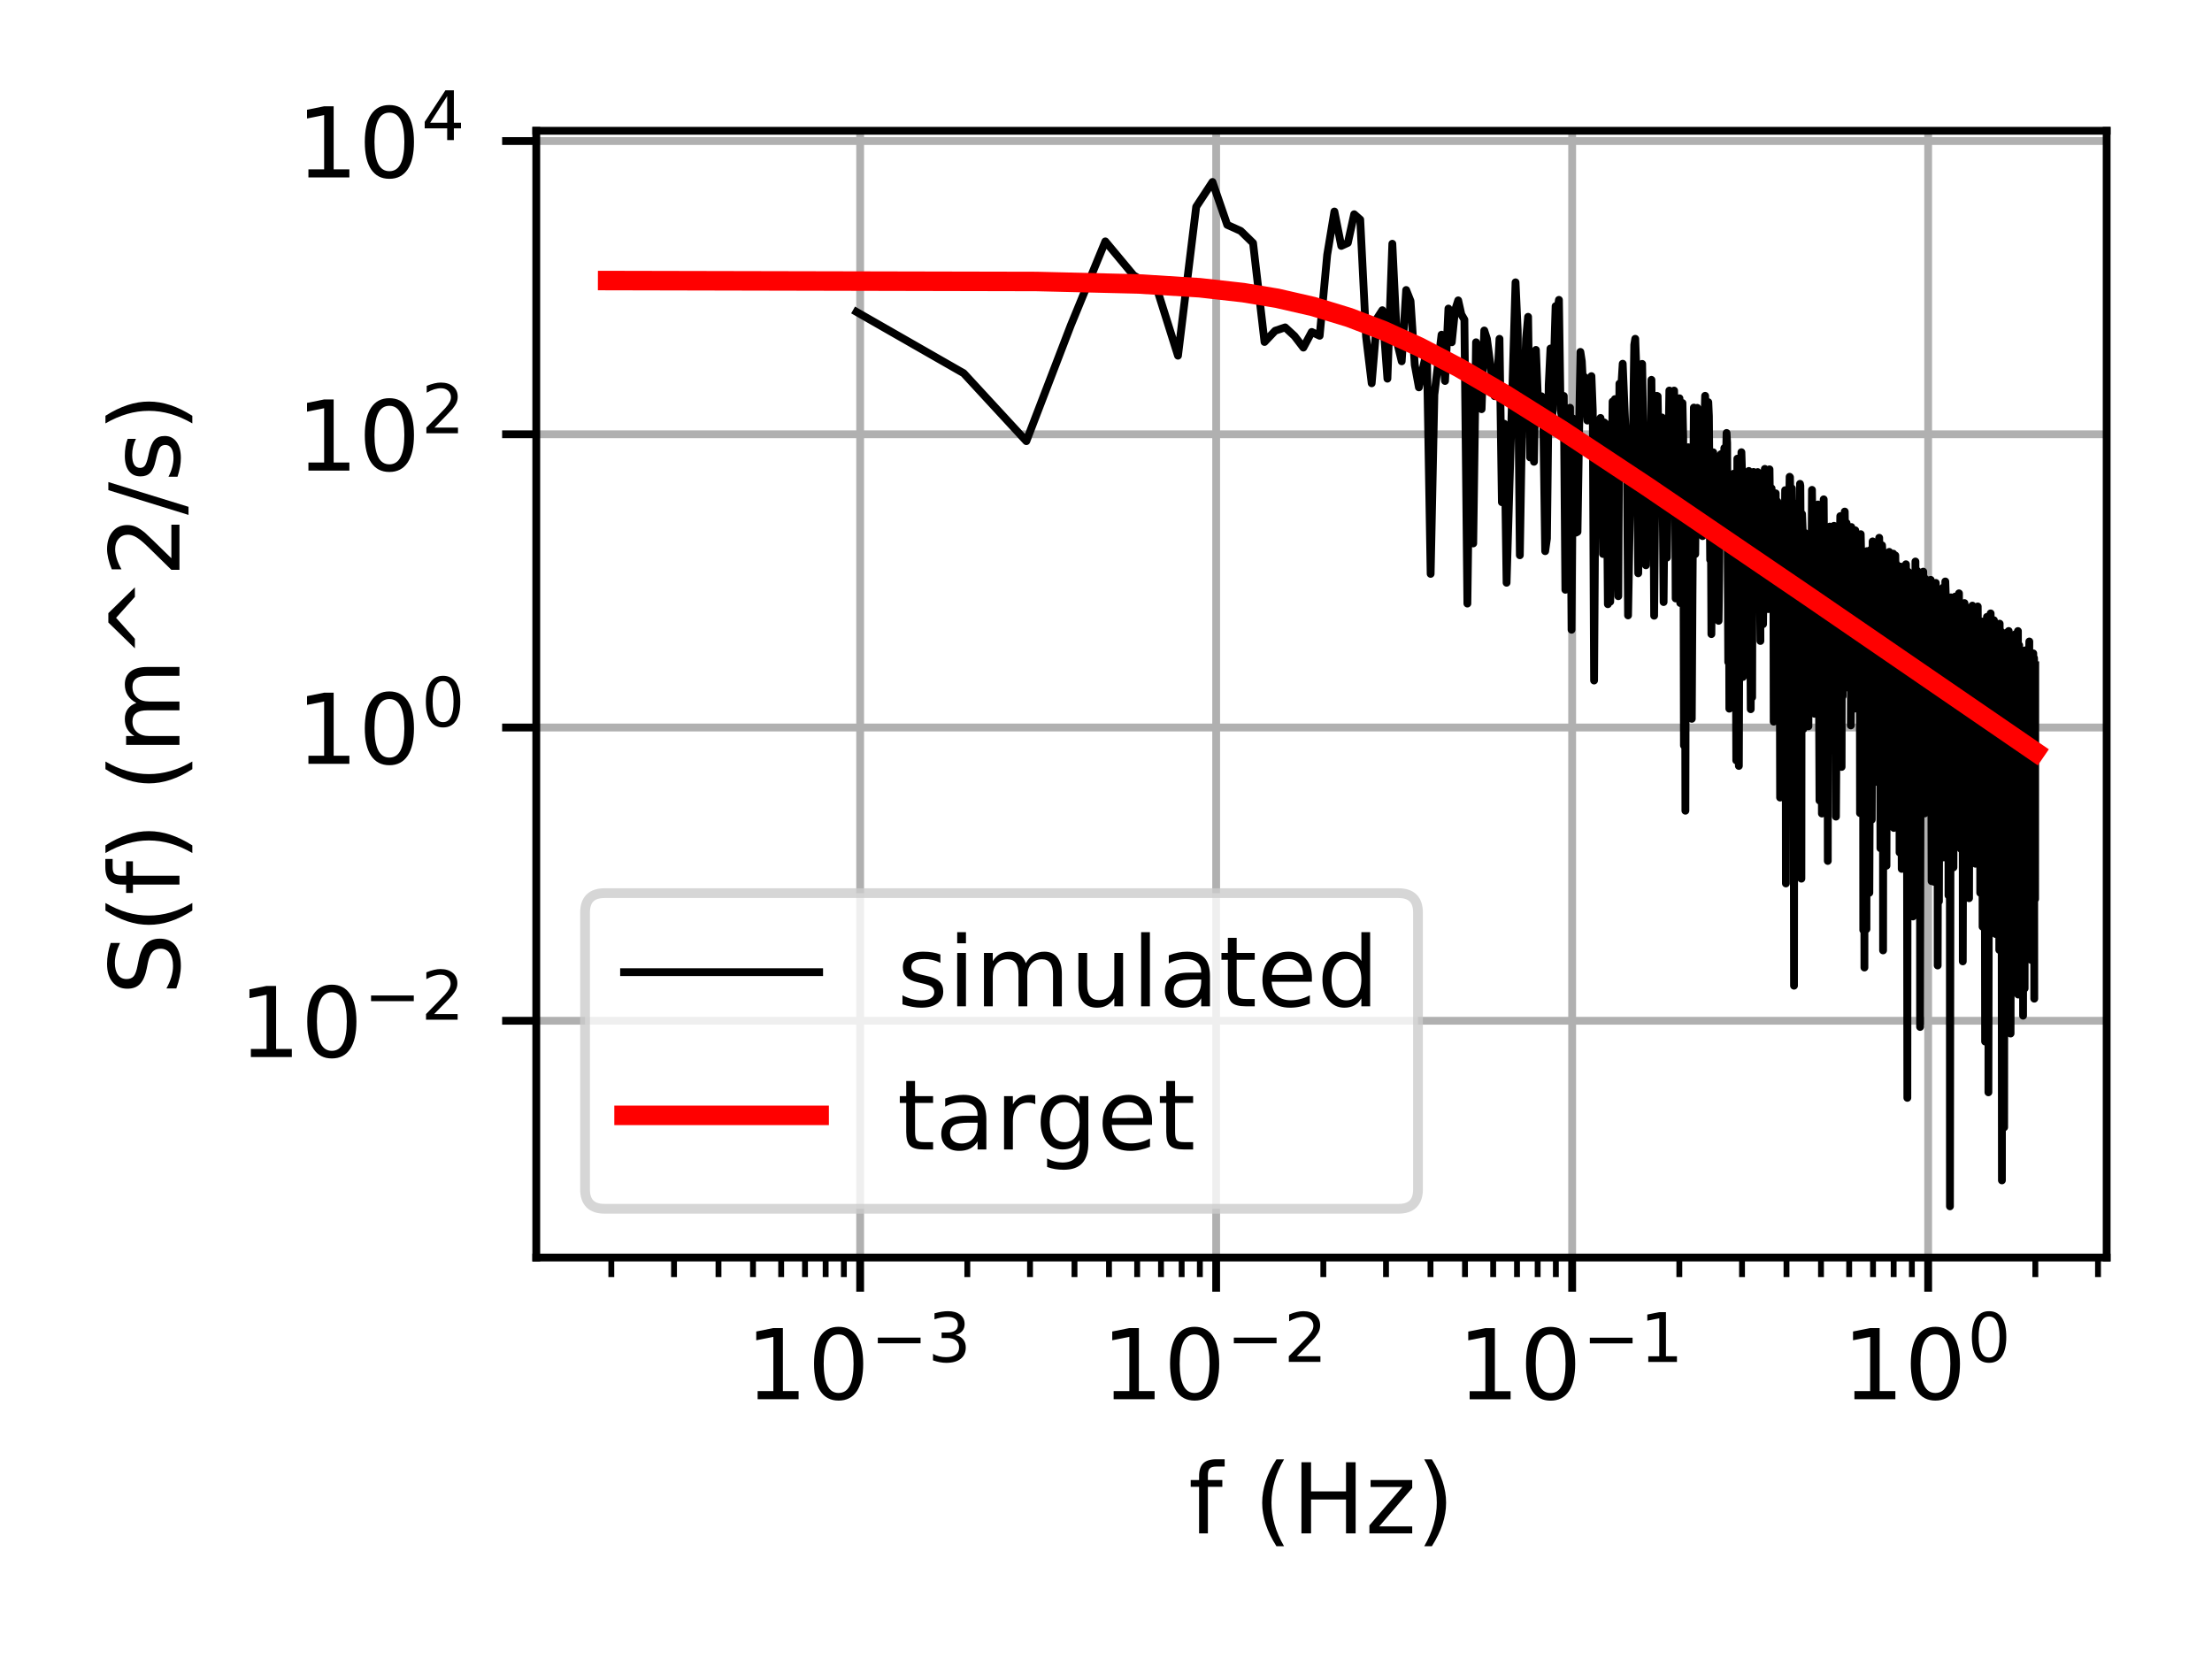 <?xml version="1.0" encoding="utf-8" standalone="no"?>
<!DOCTYPE svg PUBLIC "-//W3C//DTD SVG 1.1//EN"
  "http://www.w3.org/Graphics/SVG/1.1/DTD/svg11.dtd">
<!-- Created with matplotlib (https://matplotlib.org/) -->
<svg height="170.079pt" version="1.1" viewBox="0 0 226.772 170.079" width="226.772pt" xmlns="http://www.w3.org/2000/svg" xmlns:xlink="http://www.w3.org/1999/xlink">
 <defs>
  <style type="text/css">
*{stroke-linecap:butt;stroke-linejoin:round;}
  </style>
 </defs>
 <g id="figure_1">
  <g id="patch_1">
   <path d="M 0 170.079 
L 226.772 170.079 
L 226.772 0 
L 0 0 
z
" style="fill:#ffffff;"/>
  </g>
  <g id="axes_1">
   <g id="patch_2">
    <path d="M 54.978 128.922 
L 215.972 128.922 
L 215.972 13.405 
L 54.978 13.405 
z
" style="fill:#ffffff;"/>
   </g>
   <g id="matplotlib.axis_1">
    <g id="xtick_1">
     <g id="line2d_1">
      <path clip-path="url(#pe02cfc304e)" d="M 88.182 128.922 
L 88.182 13.405 
" style="fill:none;stroke:#b0b0b0;stroke-linecap:square;stroke-width:0.8;"/>
     </g>
     <g id="line2d_2">
      <defs>
       <path d="M 0 0 
L 0 3.5 
" id="mfecf10ee42" style="stroke:#000000;stroke-width:0.8;"/>
      </defs>
      <g>
       <use style="stroke:#000000;stroke-width:0.8;" x="88.182" xlink:href="#mfecf10ee42" y="128.922"/>
      </g>
     </g>
     <g id="text_1">
      <!-- $\mathdefault{10^{-3}}$ -->
      <defs>
       <path d="M 12.406 8.297 
L 28.516 8.297 
L 28.516 63.922 
L 10.984 60.406 
L 10.984 69.391 
L 28.422 72.906 
L 38.281 72.906 
L 38.281 8.297 
L 54.391 8.297 
L 54.391 0 
L 12.406 0 
z
" id="DejaVuSans-49"/>
       <path d="M 31.781 66.406 
Q 24.172 66.406 20.328 58.906 
Q 16.5 51.422 16.5 36.375 
Q 16.5 21.391 20.328 13.891 
Q 24.172 6.391 31.781 6.391 
Q 39.453 6.391 43.281 13.891 
Q 47.125 21.391 47.125 36.375 
Q 47.125 51.422 43.281 58.906 
Q 39.453 66.406 31.781 66.406 
z
M 31.781 74.219 
Q 44.047 74.219 50.516 64.516 
Q 56.984 54.828 56.984 36.375 
Q 56.984 17.969 50.516 8.266 
Q 44.047 -1.422 31.781 -1.422 
Q 19.531 -1.422 13.062 8.266 
Q 6.594 17.969 6.594 36.375 
Q 6.594 54.828 13.062 64.516 
Q 19.531 74.219 31.781 74.219 
z
" id="DejaVuSans-48"/>
       <path d="M 10.594 35.5 
L 73.188 35.5 
L 73.188 27.203 
L 10.594 27.203 
z
" id="DejaVuSans-8722"/>
       <path d="M 40.578 39.312 
Q 47.656 37.797 51.625 33 
Q 55.609 28.219 55.609 21.188 
Q 55.609 10.406 48.188 4.484 
Q 40.766 -1.422 27.094 -1.422 
Q 22.516 -1.422 17.656 -0.516 
Q 12.797 0.391 7.625 2.203 
L 7.625 11.719 
Q 11.719 9.328 16.594 8.109 
Q 21.484 6.891 26.812 6.891 
Q 36.078 6.891 40.938 10.547 
Q 45.797 14.203 45.797 21.188 
Q 45.797 27.641 41.281 31.266 
Q 36.766 34.906 28.719 34.906 
L 20.219 34.906 
L 20.219 43.016 
L 29.109 43.016 
Q 36.375 43.016 40.234 45.922 
Q 44.094 48.828 44.094 54.297 
Q 44.094 59.906 40.109 62.906 
Q 36.141 65.922 28.719 65.922 
Q 24.656 65.922 20.016 65.031 
Q 15.375 64.156 9.812 62.312 
L 9.812 71.094 
Q 15.438 72.656 20.344 73.438 
Q 25.25 74.219 29.594 74.219 
Q 40.828 74.219 47.359 69.109 
Q 53.906 64.016 53.906 55.328 
Q 53.906 49.266 50.438 45.094 
Q 46.969 40.922 40.578 39.312 
z
" id="DejaVuSans-51"/>
      </defs>
      <g transform="translate(76.432 143.521)scale(0.1 -0.1)">
       <use transform="translate(0 0.766)" xlink:href="#DejaVuSans-49"/>
       <use transform="translate(63.623 0.766)" xlink:href="#DejaVuSans-48"/>
       <use transform="translate(128.203 39.047)scale(0.7)" xlink:href="#DejaVuSans-8722"/>
       <use transform="translate(186.855 39.047)scale(0.7)" xlink:href="#DejaVuSans-51"/>
      </g>
     </g>
    </g>
    <g id="xtick_2">
     <g id="line2d_3">
      <path clip-path="url(#pe02cfc304e)" d="M 124.679 128.922 
L 124.679 13.405 
" style="fill:none;stroke:#b0b0b0;stroke-linecap:square;stroke-width:0.8;"/>
     </g>
     <g id="line2d_4">
      <g>
       <use style="stroke:#000000;stroke-width:0.8;" x="124.679" xlink:href="#mfecf10ee42" y="128.922"/>
      </g>
     </g>
     <g id="text_2">
      <!-- $\mathdefault{10^{-2}}$ -->
      <defs>
       <path d="M 19.188 8.297 
L 53.609 8.297 
L 53.609 0 
L 7.328 0 
L 7.328 8.297 
Q 12.938 14.109 22.625 23.891 
Q 32.328 33.688 34.812 36.531 
Q 39.547 41.844 41.422 45.531 
Q 43.312 49.219 43.312 52.781 
Q 43.312 58.594 39.234 62.25 
Q 35.156 65.922 28.609 65.922 
Q 23.969 65.922 18.812 64.312 
Q 13.672 62.703 7.812 59.422 
L 7.812 69.391 
Q 13.766 71.781 18.938 73 
Q 24.125 74.219 28.422 74.219 
Q 39.75 74.219 46.484 68.547 
Q 53.219 62.891 53.219 53.422 
Q 53.219 48.922 51.531 44.891 
Q 49.859 40.875 45.406 35.406 
Q 44.188 33.984 37.641 27.219 
Q 31.109 20.453 19.188 8.297 
z
" id="DejaVuSans-50"/>
      </defs>
      <g transform="translate(112.929 143.521)scale(0.1 -0.1)">
       <use transform="translate(0 0.766)" xlink:href="#DejaVuSans-49"/>
       <use transform="translate(63.623 0.766)" xlink:href="#DejaVuSans-48"/>
       <use transform="translate(128.203 39.047)scale(0.7)" xlink:href="#DejaVuSans-8722"/>
       <use transform="translate(186.855 39.047)scale(0.7)" xlink:href="#DejaVuSans-50"/>
      </g>
     </g>
    </g>
    <g id="xtick_3">
     <g id="line2d_5">
      <path clip-path="url(#pe02cfc304e)" d="M 161.176 128.922 
L 161.176 13.405 
" style="fill:none;stroke:#b0b0b0;stroke-linecap:square;stroke-width:0.8;"/>
     </g>
     <g id="line2d_6">
      <g>
       <use style="stroke:#000000;stroke-width:0.8;" x="161.176" xlink:href="#mfecf10ee42" y="128.922"/>
      </g>
     </g>
     <g id="text_3">
      <!-- $\mathdefault{10^{-1}}$ -->
      <g transform="translate(149.426 143.521)scale(0.1 -0.1)">
       <use transform="translate(0 0.684)" xlink:href="#DejaVuSans-49"/>
       <use transform="translate(63.623 0.684)" xlink:href="#DejaVuSans-48"/>
       <use transform="translate(128.203 38.966)scale(0.7)" xlink:href="#DejaVuSans-8722"/>
       <use transform="translate(186.855 38.966)scale(0.7)" xlink:href="#DejaVuSans-49"/>
      </g>
     </g>
    </g>
    <g id="xtick_4">
     <g id="line2d_7">
      <path clip-path="url(#pe02cfc304e)" d="M 197.673 128.922 
L 197.673 13.405 
" style="fill:none;stroke:#b0b0b0;stroke-linecap:square;stroke-width:0.8;"/>
     </g>
     <g id="line2d_8">
      <g>
       <use style="stroke:#000000;stroke-width:0.8;" x="197.673" xlink:href="#mfecf10ee42" y="128.922"/>
      </g>
     </g>
     <g id="text_4">
      <!-- $\mathdefault{10^{0}}$ -->
      <g transform="translate(188.873 143.521)scale(0.1 -0.1)">
       <use transform="translate(0 0.766)" xlink:href="#DejaVuSans-49"/>
       <use transform="translate(63.623 0.766)" xlink:href="#DejaVuSans-48"/>
       <use transform="translate(128.203 39.047)scale(0.7)" xlink:href="#DejaVuSans-48"/>
      </g>
     </g>
    </g>
    <g id="xtick_5">
     <g id="line2d_9">
      <defs>
       <path d="M 0 0 
L 0 2 
" id="m4108af4210" style="stroke:#000000;stroke-width:0.6;"/>
      </defs>
      <g>
       <use style="stroke:#000000;stroke-width:0.6;" x="62.672" xlink:href="#m4108af4210" y="128.922"/>
      </g>
     </g>
    </g>
    <g id="xtick_6">
     <g id="line2d_10">
      <g>
       <use style="stroke:#000000;stroke-width:0.6;" x="69.099" xlink:href="#m4108af4210" y="128.922"/>
      </g>
     </g>
    </g>
    <g id="xtick_7">
     <g id="line2d_11">
      <g>
       <use style="stroke:#000000;stroke-width:0.6;" x="73.659" xlink:href="#m4108af4210" y="128.922"/>
      </g>
     </g>
    </g>
    <g id="xtick_8">
     <g id="line2d_12">
      <g>
       <use style="stroke:#000000;stroke-width:0.6;" x="77.196" xlink:href="#m4108af4210" y="128.922"/>
      </g>
     </g>
    </g>
    <g id="xtick_9">
     <g id="line2d_13">
      <g>
       <use style="stroke:#000000;stroke-width:0.6;" x="80.085" xlink:href="#m4108af4210" y="128.922"/>
      </g>
     </g>
    </g>
    <g id="xtick_10">
     <g id="line2d_14">
      <g>
       <use style="stroke:#000000;stroke-width:0.6;" x="82.529" xlink:href="#m4108af4210" y="128.922"/>
      </g>
     </g>
    </g>
    <g id="xtick_11">
     <g id="line2d_15">
      <g>
       <use style="stroke:#000000;stroke-width:0.6;" x="84.645" xlink:href="#m4108af4210" y="128.922"/>
      </g>
     </g>
    </g>
    <g id="xtick_12">
     <g id="line2d_16">
      <g>
       <use style="stroke:#000000;stroke-width:0.6;" x="86.512" xlink:href="#m4108af4210" y="128.922"/>
      </g>
     </g>
    </g>
    <g id="xtick_13">
     <g id="line2d_17">
      <g>
       <use style="stroke:#000000;stroke-width:0.6;" x="99.169" xlink:href="#m4108af4210" y="128.922"/>
      </g>
     </g>
    </g>
    <g id="xtick_14">
     <g id="line2d_18">
      <g>
       <use style="stroke:#000000;stroke-width:0.6;" x="105.596" xlink:href="#m4108af4210" y="128.922"/>
      </g>
     </g>
    </g>
    <g id="xtick_15">
     <g id="line2d_19">
      <g>
       <use style="stroke:#000000;stroke-width:0.6;" x="110.156" xlink:href="#m4108af4210" y="128.922"/>
      </g>
     </g>
    </g>
    <g id="xtick_16">
     <g id="line2d_20">
      <g>
       <use style="stroke:#000000;stroke-width:0.6;" x="113.693" xlink:href="#m4108af4210" y="128.922"/>
      </g>
     </g>
    </g>
    <g id="xtick_17">
     <g id="line2d_21">
      <g>
       <use style="stroke:#000000;stroke-width:0.6;" x="116.582" xlink:href="#m4108af4210" y="128.922"/>
      </g>
     </g>
    </g>
    <g id="xtick_18">
     <g id="line2d_22">
      <g>
       <use style="stroke:#000000;stroke-width:0.6;" x="119.026" xlink:href="#m4108af4210" y="128.922"/>
      </g>
     </g>
    </g>
    <g id="xtick_19">
     <g id="line2d_23">
      <g>
       <use style="stroke:#000000;stroke-width:0.6;" x="121.142" xlink:href="#m4108af4210" y="128.922"/>
      </g>
     </g>
    </g>
    <g id="xtick_20">
     <g id="line2d_24">
      <g>
       <use style="stroke:#000000;stroke-width:0.6;" x="123.009" xlink:href="#m4108af4210" y="128.922"/>
      </g>
     </g>
    </g>
    <g id="xtick_21">
     <g id="line2d_25">
      <g>
       <use style="stroke:#000000;stroke-width:0.6;" x="135.666" xlink:href="#m4108af4210" y="128.922"/>
      </g>
     </g>
    </g>
    <g id="xtick_22">
     <g id="line2d_26">
      <g>
       <use style="stroke:#000000;stroke-width:0.6;" x="142.093" xlink:href="#m4108af4210" y="128.922"/>
      </g>
     </g>
    </g>
    <g id="xtick_23">
     <g id="line2d_27">
      <g>
       <use style="stroke:#000000;stroke-width:0.6;" x="146.653" xlink:href="#m4108af4210" y="128.922"/>
      </g>
     </g>
    </g>
    <g id="xtick_24">
     <g id="line2d_28">
      <g>
       <use style="stroke:#000000;stroke-width:0.6;" x="150.19" xlink:href="#m4108af4210" y="128.922"/>
      </g>
     </g>
    </g>
    <g id="xtick_25">
     <g id="line2d_29">
      <g>
       <use style="stroke:#000000;stroke-width:0.6;" x="153.079" xlink:href="#m4108af4210" y="128.922"/>
      </g>
     </g>
    </g>
    <g id="xtick_26">
     <g id="line2d_30">
      <g>
       <use style="stroke:#000000;stroke-width:0.6;" x="155.523" xlink:href="#m4108af4210" y="128.922"/>
      </g>
     </g>
    </g>
    <g id="xtick_27">
     <g id="line2d_31">
      <g>
       <use style="stroke:#000000;stroke-width:0.6;" x="157.639" xlink:href="#m4108af4210" y="128.922"/>
      </g>
     </g>
    </g>
    <g id="xtick_28">
     <g id="line2d_32">
      <g>
       <use style="stroke:#000000;stroke-width:0.6;" x="159.506" xlink:href="#m4108af4210" y="128.922"/>
      </g>
     </g>
    </g>
    <g id="xtick_29">
     <g id="line2d_33">
      <g>
       <use style="stroke:#000000;stroke-width:0.6;" x="172.163" xlink:href="#m4108af4210" y="128.922"/>
      </g>
     </g>
    </g>
    <g id="xtick_30">
     <g id="line2d_34">
      <g>
       <use style="stroke:#000000;stroke-width:0.6;" x="178.59" xlink:href="#m4108af4210" y="128.922"/>
      </g>
     </g>
    </g>
    <g id="xtick_31">
     <g id="line2d_35">
      <g>
       <use style="stroke:#000000;stroke-width:0.6;" x="183.15" xlink:href="#m4108af4210" y="128.922"/>
      </g>
     </g>
    </g>
    <g id="xtick_32">
     <g id="line2d_36">
      <g>
       <use style="stroke:#000000;stroke-width:0.6;" x="186.687" xlink:href="#m4108af4210" y="128.922"/>
      </g>
     </g>
    </g>
    <g id="xtick_33">
     <g id="line2d_37">
      <g>
       <use style="stroke:#000000;stroke-width:0.6;" x="189.576" xlink:href="#m4108af4210" y="128.922"/>
      </g>
     </g>
    </g>
    <g id="xtick_34">
     <g id="line2d_38">
      <g>
       <use style="stroke:#000000;stroke-width:0.6;" x="192.02" xlink:href="#m4108af4210" y="128.922"/>
      </g>
     </g>
    </g>
    <g id="xtick_35">
     <g id="line2d_39">
      <g>
       <use style="stroke:#000000;stroke-width:0.6;" x="194.136" xlink:href="#m4108af4210" y="128.922"/>
      </g>
     </g>
    </g>
    <g id="xtick_36">
     <g id="line2d_40">
      <g>
       <use style="stroke:#000000;stroke-width:0.6;" x="196.003" xlink:href="#m4108af4210" y="128.922"/>
      </g>
     </g>
    </g>
    <g id="xtick_37">
     <g id="line2d_41">
      <g>
       <use style="stroke:#000000;stroke-width:0.6;" x="208.66" xlink:href="#m4108af4210" y="128.922"/>
      </g>
     </g>
    </g>
    <g id="xtick_38">
     <g id="line2d_42">
      <g>
       <use style="stroke:#000000;stroke-width:0.6;" x="215.087" xlink:href="#m4108af4210" y="128.922"/>
      </g>
     </g>
    </g>
    <g id="text_5">
     <!-- f (Hz) -->
     <defs>
      <path d="M 37.109 75.984 
L 37.109 68.5 
L 28.516 68.5 
Q 23.688 68.5 21.797 66.547 
Q 19.922 64.594 19.922 59.516 
L 19.922 54.688 
L 34.719 54.688 
L 34.719 47.703 
L 19.922 47.703 
L 19.922 0 
L 10.891 0 
L 10.891 47.703 
L 2.297 47.703 
L 2.297 54.688 
L 10.891 54.688 
L 10.891 58.5 
Q 10.891 67.625 15.141 71.797 
Q 19.391 75.984 28.609 75.984 
z
" id="DejaVuSans-102"/>
      <path id="DejaVuSans-32"/>
      <path d="M 31 75.875 
Q 24.469 64.656 21.281 53.656 
Q 18.109 42.672 18.109 31.391 
Q 18.109 20.125 21.312 9.062 
Q 24.516 -2 31 -13.188 
L 23.188 -13.188 
Q 15.875 -1.703 12.234 9.375 
Q 8.594 20.453 8.594 31.391 
Q 8.594 42.281 12.203 53.312 
Q 15.828 64.359 23.188 75.875 
z
" id="DejaVuSans-40"/>
      <path d="M 9.812 72.906 
L 19.672 72.906 
L 19.672 43.016 
L 55.516 43.016 
L 55.516 72.906 
L 65.375 72.906 
L 65.375 0 
L 55.516 0 
L 55.516 34.719 
L 19.672 34.719 
L 19.672 0 
L 9.812 0 
z
" id="DejaVuSans-72"/>
      <path d="M 5.516 54.688 
L 48.188 54.688 
L 48.188 46.484 
L 14.406 7.172 
L 48.188 7.172 
L 48.188 0 
L 4.297 0 
L 4.297 8.203 
L 38.094 47.516 
L 5.516 47.516 
z
" id="DejaVuSans-122"/>
      <path d="M 8.016 75.875 
L 15.828 75.875 
Q 23.141 64.359 26.781 53.312 
Q 30.422 42.281 30.422 31.391 
Q 30.422 20.453 26.781 9.375 
Q 23.141 -1.703 15.828 -13.188 
L 8.016 -13.188 
Q 14.5 -2 17.703 9.062 
Q 20.906 20.125 20.906 31.391 
Q 20.906 42.672 17.703 53.656 
Q 14.5 64.656 8.016 75.875 
z
" id="DejaVuSans-41"/>
     </defs>
     <g transform="translate(121.84 157.199)scale(0.1 -0.1)">
      <use xlink:href="#DejaVuSans-102"/>
      <use x="35.205" xlink:href="#DejaVuSans-32"/>
      <use x="66.992" xlink:href="#DejaVuSans-40"/>
      <use x="106.006" xlink:href="#DejaVuSans-72"/>
      <use x="181.201" xlink:href="#DejaVuSans-122"/>
      <use x="233.691" xlink:href="#DejaVuSans-41"/>
     </g>
    </g>
   </g>
   <g id="matplotlib.axis_2">
    <g id="ytick_1">
     <g id="line2d_43">
      <path clip-path="url(#pe02cfc304e)" d="M 54.978 104.647 
L 215.972 104.647 
" style="fill:none;stroke:#b0b0b0;stroke-linecap:square;stroke-width:0.8;"/>
     </g>
     <g id="line2d_44">
      <defs>
       <path d="M 0 0 
L -3.5 0 
" id="m66f92cd8df" style="stroke:#000000;stroke-width:0.8;"/>
      </defs>
      <g>
       <use style="stroke:#000000;stroke-width:0.8;" x="54.978" xlink:href="#m66f92cd8df" y="104.647"/>
      </g>
     </g>
     <g id="text_6">
      <!-- $\mathdefault{10^{-2}}$ -->
      <g transform="translate(24.478 108.446)scale(0.1 -0.1)">
       <use transform="translate(0 0.766)" xlink:href="#DejaVuSans-49"/>
       <use transform="translate(63.623 0.766)" xlink:href="#DejaVuSans-48"/>
       <use transform="translate(128.203 39.047)scale(0.7)" xlink:href="#DejaVuSans-8722"/>
       <use transform="translate(186.855 39.047)scale(0.7)" xlink:href="#DejaVuSans-50"/>
      </g>
     </g>
    </g>
    <g id="ytick_2">
     <g id="line2d_45">
      <path clip-path="url(#pe02cfc304e)" d="M 54.978 74.584 
L 215.972 74.584 
" style="fill:none;stroke:#b0b0b0;stroke-linecap:square;stroke-width:0.8;"/>
     </g>
     <g id="line2d_46">
      <g>
       <use style="stroke:#000000;stroke-width:0.8;" x="54.978" xlink:href="#m66f92cd8df" y="74.584"/>
      </g>
     </g>
     <g id="text_7">
      <!-- $\mathdefault{10^{0}}$ -->
      <g transform="translate(30.378 78.383)scale(0.1 -0.1)">
       <use transform="translate(0 0.766)" xlink:href="#DejaVuSans-49"/>
       <use transform="translate(63.623 0.766)" xlink:href="#DejaVuSans-48"/>
       <use transform="translate(128.203 39.047)scale(0.7)" xlink:href="#DejaVuSans-48"/>
      </g>
     </g>
    </g>
    <g id="ytick_3">
     <g id="line2d_47">
      <path clip-path="url(#pe02cfc304e)" d="M 54.978 44.521 
L 215.972 44.521 
" style="fill:none;stroke:#b0b0b0;stroke-linecap:square;stroke-width:0.8;"/>
     </g>
     <g id="line2d_48">
      <g>
       <use style="stroke:#000000;stroke-width:0.8;" x="54.978" xlink:href="#m66f92cd8df" y="44.521"/>
      </g>
     </g>
     <g id="text_8">
      <!-- $\mathdefault{10^{2}}$ -->
      <g transform="translate(30.378 48.32)scale(0.1 -0.1)">
       <use transform="translate(0 0.766)" xlink:href="#DejaVuSans-49"/>
       <use transform="translate(63.623 0.766)" xlink:href="#DejaVuSans-48"/>
       <use transform="translate(128.203 39.047)scale(0.7)" xlink:href="#DejaVuSans-50"/>
      </g>
     </g>
    </g>
    <g id="ytick_4">
     <g id="line2d_49">
      <path clip-path="url(#pe02cfc304e)" d="M 54.978 14.458 
L 215.972 14.458 
" style="fill:none;stroke:#b0b0b0;stroke-linecap:square;stroke-width:0.8;"/>
     </g>
     <g id="line2d_50">
      <g>
       <use style="stroke:#000000;stroke-width:0.8;" x="54.978" xlink:href="#m66f92cd8df" y="14.458"/>
      </g>
     </g>
     <g id="text_9">
      <!-- $\mathdefault{10^{4}}$ -->
      <defs>
       <path d="M 37.797 64.312 
L 12.891 25.391 
L 37.797 25.391 
z
M 35.203 72.906 
L 47.609 72.906 
L 47.609 25.391 
L 58.016 25.391 
L 58.016 17.188 
L 47.609 17.188 
L 47.609 0 
L 37.797 0 
L 37.797 17.188 
L 4.891 17.188 
L 4.891 26.703 
z
" id="DejaVuSans-52"/>
      </defs>
      <g transform="translate(30.378 18.258)scale(0.1 -0.1)">
       <use transform="translate(0 0.684)" xlink:href="#DejaVuSans-49"/>
       <use transform="translate(63.623 0.684)" xlink:href="#DejaVuSans-48"/>
       <use transform="translate(128.203 38.966)scale(0.7)" xlink:href="#DejaVuSans-52"/>
      </g>
     </g>
    </g>
    <g id="text_10">
     <!-- S(f) (m^2/s) -->
     <defs>
      <path d="M 53.516 70.516 
L 53.516 60.891 
Q 47.906 63.578 42.922 64.891 
Q 37.938 66.219 33.297 66.219 
Q 25.25 66.219 20.875 63.094 
Q 16.5 59.969 16.5 54.203 
Q 16.5 49.359 19.406 46.891 
Q 22.312 44.438 30.422 42.922 
L 36.375 41.703 
Q 47.406 39.594 52.656 34.297 
Q 57.906 29 57.906 20.125 
Q 57.906 9.516 50.797 4.047 
Q 43.703 -1.422 29.984 -1.422 
Q 24.812 -1.422 18.969 -0.25 
Q 13.141 0.922 6.891 3.219 
L 6.891 13.375 
Q 12.891 10.016 18.656 8.297 
Q 24.422 6.594 29.984 6.594 
Q 38.422 6.594 43.016 9.906 
Q 47.609 13.234 47.609 19.391 
Q 47.609 24.75 44.312 27.781 
Q 41.016 30.812 33.5 32.328 
L 27.484 33.5 
Q 16.453 35.688 11.516 40.375 
Q 6.594 45.062 6.594 53.422 
Q 6.594 63.094 13.406 68.656 
Q 20.219 74.219 32.172 74.219 
Q 37.312 74.219 42.625 73.281 
Q 47.953 72.359 53.516 70.516 
z
" id="DejaVuSans-83"/>
      <path d="M 52 44.188 
Q 55.375 50.25 60.062 53.125 
Q 64.75 56 71.094 56 
Q 79.641 56 84.281 50.016 
Q 88.922 44.047 88.922 33.016 
L 88.922 0 
L 79.891 0 
L 79.891 32.719 
Q 79.891 40.578 77.094 44.375 
Q 74.312 48.188 68.609 48.188 
Q 61.625 48.188 57.562 43.547 
Q 53.516 38.922 53.516 30.906 
L 53.516 0 
L 44.484 0 
L 44.484 32.719 
Q 44.484 40.625 41.703 44.406 
Q 38.922 48.188 33.109 48.188 
Q 26.219 48.188 22.156 43.531 
Q 18.109 38.875 18.109 30.906 
L 18.109 0 
L 9.078 0 
L 9.078 54.688 
L 18.109 54.688 
L 18.109 46.188 
Q 21.188 51.219 25.484 53.609 
Q 29.781 56 35.688 56 
Q 41.656 56 45.828 52.969 
Q 50 49.953 52 44.188 
z
" id="DejaVuSans-109"/>
      <path d="M 46.688 72.906 
L 73.188 45.703 
L 63.375 45.703 
L 41.891 64.984 
L 20.406 45.703 
L 10.594 45.703 
L 37.109 72.906 
z
" id="DejaVuSans-94"/>
      <path d="M 25.391 72.906 
L 33.688 72.906 
L 8.297 -9.281 
L 0 -9.281 
z
" id="DejaVuSans-47"/>
      <path d="M 44.281 53.078 
L 44.281 44.578 
Q 40.484 46.531 36.375 47.5 
Q 32.281 48.484 27.875 48.484 
Q 21.188 48.484 17.844 46.438 
Q 14.5 44.391 14.5 40.281 
Q 14.5 37.156 16.891 35.375 
Q 19.281 33.594 26.516 31.984 
L 29.594 31.297 
Q 39.156 29.25 43.188 25.516 
Q 47.219 21.781 47.219 15.094 
Q 47.219 7.469 41.188 3.016 
Q 35.156 -1.422 24.609 -1.422 
Q 20.219 -1.422 15.453 -0.562 
Q 10.688 0.297 5.422 2 
L 5.422 11.281 
Q 10.406 8.688 15.234 7.391 
Q 20.062 6.109 24.812 6.109 
Q 31.156 6.109 34.562 8.281 
Q 37.984 10.453 37.984 14.406 
Q 37.984 18.062 35.516 20.016 
Q 33.062 21.969 24.703 23.781 
L 21.578 24.516 
Q 13.234 26.266 9.516 29.906 
Q 5.812 33.547 5.812 39.891 
Q 5.812 47.609 11.281 51.797 
Q 16.75 56 26.812 56 
Q 31.781 56 36.172 55.266 
Q 40.578 54.547 44.281 53.078 
z
" id="DejaVuSans-115"/>
     </defs>
     <g transform="translate(18.398 102.021)rotate(-90)scale(0.1 -0.1)">
      <use xlink:href="#DejaVuSans-83"/>
      <use x="63.477" xlink:href="#DejaVuSans-40"/>
      <use x="102.49" xlink:href="#DejaVuSans-102"/>
      <use x="137.695" xlink:href="#DejaVuSans-41"/>
      <use x="176.709" xlink:href="#DejaVuSans-32"/>
      <use x="208.496" xlink:href="#DejaVuSans-40"/>
      <use x="247.51" xlink:href="#DejaVuSans-109"/>
      <use x="344.922" xlink:href="#DejaVuSans-94"/>
      <use x="428.711" xlink:href="#DejaVuSans-50"/>
      <use x="492.334" xlink:href="#DejaVuSans-47"/>
      <use x="526.025" xlink:href="#DejaVuSans-115"/>
      <use x="578.125" xlink:href="#DejaVuSans-41"/>
     </g>
    </g>
   </g>
   <g id="line2d_51">
    <path clip-path="url(#pe02cfc304e)" d="M 87.806 31.974 
L 98.793 38.261 
L 105.22 45.228 
L 109.78 33.345 
L 113.317 24.747 
L 116.207 28.216 
L 118.65 29.744 
L 120.766 36.465 
L 122.633 21.198 
L 124.303 18.656 
L 125.814 23.052 
L 127.193 23.672 
L 128.462 24.912 
L 129.637 35.06 
L 130.73 33.908 
L 131.753 33.563 
L 132.714 34.451 
L 133.62 35.635 
L 134.477 34.033 
L 135.29 34.423 
L 136.063 26.123 
L 136.801 21.684 
L 137.505 25.21 
L 138.18 24.902 
L 138.827 21.964 
L 139.449 22.512 
L 140.047 34.499 
L 140.623 39.295 
L 141.179 32.632 
L 141.717 31.803 
L 142.237 38.822 
L 142.74 24.989 
L 143.228 35.084 
L 143.701 37.042 
L 144.16 29.73 
L 144.607 30.859 
L 145.041 37.406 
L 145.464 39.713 
L 146.277 35.911 
L 146.668 58.834 
L 147.05 40.468 
L 147.787 34.312 
L 148.144 39.058 
L 148.492 31.633 
L 148.833 35.09 
L 149.167 31.803 
L 149.493 30.794 
L 149.814 32.227 
L 150.128 32.769 
L 150.435 61.878 
L 150.737 39.302 
L 151.034 55.712 
L 151.324 35.088 
L 151.61 35.947 
L 151.891 41.949 
L 152.166 33.881 
L 152.437 34.727 
L 153.223 40.616 
L 153.477 39.361 
L 153.726 34.734 
L 153.972 51.488 
L 154.214 43.438 
L 154.453 59.744 
L 155.372 28.943 
L 155.593 33.87 
L 155.812 56.925 
L 156.028 43.973 
L 156.24 41.322 
L 156.45 34.733 
L 156.658 32.479 
L 156.862 46.897 
L 157.064 38.564 
L 157.263 47.341 
L 157.46 35.871 
L 157.655 40.651 
L 157.847 42.589 
L 158.037 40.626 
L 158.224 43.613 
L 158.41 56.506 
L 158.593 55.204 
L 158.774 39.448 
L 158.953 35.728 
L 159.13 43.135 
L 159.479 31.383 
L 159.65 31.89 
L 159.82 30.742 
L 159.987 42.019 
L 160.153 42.892 
L 160.318 40.59 
L 160.48 60.464 
L 160.641 46.053 
L 160.8 48.041 
L 160.958 41.801 
L 161.114 64.561 
L 161.269 42.911 
L 161.574 54.605 
L 161.724 54.521 
L 162.02 36.077 
L 162.166 37.036 
L 162.311 39.805 
L 162.454 38.654 
L 162.738 43.117 
L 162.877 39.105 
L 163.016 40.528 
L 163.153 38.562 
L 163.289 42.082 
L 163.424 69.767 
L 163.558 49.426 
L 163.69 50.581 
L 163.822 49.931 
L 163.952 43.323 
L 164.082 42.845 
L 164.21 43.856 
L 164.337 56.798 
L 164.464 43.306 
L 164.589 43.424 
L 164.713 46.886 
L 164.837 61.943 
L 164.959 50.26 
L 165.08 61.687 
L 165.321 41.165 
L 165.439 41.465 
L 165.557 40.917 
L 165.906 61.123 
L 166.02 39.329 
L 166.134 40.938 
L 166.358 37.287 
L 166.799 47.894 
L 166.907 63.091 
L 167.227 45.499 
L 167.332 50.025 
L 167.541 35.354 
L 167.644 34.732 
L 167.747 37.583 
L 167.95 58.773 
L 168.25 38.135 
L 168.349 37.305 
L 168.641 54.654 
L 168.738 57.953 
L 168.929 45.906 
L 169.118 53.98 
L 169.304 38.94 
L 169.396 48.847 
L 169.488 46.519 
L 169.58 63.125 
L 169.761 43.009 
L 169.851 40.575 
L 169.94 40.616 
L 170.117 50.376 
L 170.205 51.497 
L 170.379 42.796 
L 170.551 61.723 
L 170.637 52.469 
L 170.722 55.201 
L 170.89 57.168 
L 171.14 40.038 
L 171.304 45.762 
L 171.386 47.817 
L 171.628 40.041 
L 171.708 44.171 
L 171.787 61.354 
L 171.945 49.22 
L 172.023 55.104 
L 172.178 40.83 
L 172.256 61.822 
L 172.409 42.626 
L 172.485 41.315 
L 172.56 44.813 
L 172.636 76.425 
L 172.711 48.442 
L 172.785 83.115 
L 172.859 45.862 
L 172.933 53.796 
L 173.08 45.849 
L 173.153 62.313 
L 173.226 52.155 
L 173.298 57.653 
L 173.37 50.609 
L 173.441 73.692 
L 173.512 60.92 
L 173.654 41.784 
L 173.724 44.122 
L 173.794 56.807 
L 173.933 41.995 
L 174.002 41.812 
L 174.14 53.671 
L 174.276 42.922 
L 174.343 43.775 
L 174.411 44.963 
L 174.478 44.301 
L 174.544 54.962 
L 174.743 43.078 
L 174.808 40.577 
L 174.874 42.24 
L 175.004 45.375 
L 175.068 44.451 
L 175.133 41.227 
L 175.197 42.663 
L 175.324 57.394 
L 175.387 51.08 
L 175.45 65.009 
L 175.513 57.287 
L 175.638 46.368 
L 175.7 60.731 
L 175.762 50.851 
L 175.885 47.851 
L 175.946 48.601 
L 176.006 58.188 
L 176.067 55.878 
L 176.188 63.647 
L 176.248 59.442 
L 176.367 47.556 
L 176.426 46.56 
L 176.485 54.639 
L 176.544 48.807 
L 176.602 46.839 
L 176.661 50.761 
L 176.777 45.931 
L 176.835 52.114 
L 176.892 49.596 
L 177.007 44.387 
L 177.064 45.41 
L 177.177 67.875 
L 177.233 52.736 
L 177.289 72.655 
L 177.345 58.335 
L 177.401 70.788 
L 177.456 54.11 
L 177.512 54.929 
L 177.567 63.311 
L 177.622 61.411 
L 177.731 48.564 
L 177.785 61.243 
L 177.84 56.214 
L 177.894 50.269 
L 178.001 77.96 
L 178.108 47.023 
L 178.161 47.497 
L 178.267 78.523 
L 178.372 47.509 
L 178.424 48.882 
L 178.476 51.729 
L 178.528 46.36 
L 178.579 48.043 
L 178.682 69.403 
L 178.734 49.644 
L 178.836 50.774 
L 178.886 60.458 
L 178.937 54.581 
L 178.987 49.457 
L 179.037 50.072 
L 179.088 66.766 
L 179.137 49.581 
L 179.187 48.636 
L 179.237 52.376 
L 179.286 48.282 
L 179.336 49.217 
L 179.483 72.707 
L 179.58 49.326 
L 179.628 71.492 
L 179.676 51.492 
L 179.773 48.384 
L 179.916 58.818 
L 179.963 54.514 
L 180.104 49.406 
L 180.151 53.651 
L 180.198 48.397 
L 180.337 50.437 
L 180.475 65.712 
L 180.429 49.84 
L 180.521 63.687 
L 180.612 49.344 
L 180.748 63.995 
L 180.927 48.07 
L 181.06 53.204 
L 181.148 59.236 
L 181.192 56.267 
L 181.235 54.813 
L 181.279 62.447 
L 181.322 55.838 
L 181.409 48.115 
L 181.452 51.445 
L 181.495 58.091 
L 181.538 56.152 
L 181.623 50.063 
L 181.666 52.091 
L 181.708 61.925 
L 181.751 50.633 
L 181.793 50.783 
L 181.835 73.984 
L 181.877 56.1 
L 182.044 50.573 
L 182.127 61.735 
L 182.168 52.743 
L 182.209 51.4 
L 182.25 53.212 
L 182.291 53.161 
L 182.413 68.098 
L 182.454 63.913 
L 182.494 81.767 
L 182.534 58.685 
L 182.574 57.671 
L 182.614 52.092 
L 182.654 55.487 
L 182.694 58.021 
L 182.734 68.405 
L 182.774 53.498 
L 182.813 53.752 
L 182.853 52.697 
L 182.892 57.449 
L 182.931 77.84 
L 182.971 54.816 
L 183.01 50.251 
L 183.049 52.852 
L 183.088 90.571 
L 183.126 52.827 
L 183.165 64.019 
L 183.204 66.32 
L 183.242 52.888 
L 183.319 52.985 
L 183.357 66.577 
L 183.395 53.169 
L 183.471 48.877 
L 183.509 48.923 
L 183.622 57.156 
L 183.66 50.927 
L 183.697 50.058 
L 183.772 58.486 
L 183.809 52.138 
L 183.846 51.842 
L 183.92 101.054 
L 183.957 61.578 
L 183.994 54.599 
L 184.03 64.469 
L 184.067 60.052 
L 184.103 55.507 
L 184.14 68.065 
L 184.212 57.424 
L 184.248 59.943 
L 184.32 51.578 
L 184.392 52.393 
L 184.428 54.938 
L 184.464 74.632 
L 184.499 52.89 
L 184.535 49.602 
L 184.57 49.807 
L 184.641 60.922 
L 184.676 90.082 
L 184.711 52.907 
L 184.746 52.695 
L 184.851 55.397 
L 184.885 74.731 
L 184.955 54.713 
L 185.023 54.62 
L 185.058 66.64 
L 185.092 55.4 
L 185.16 56.043 
L 185.194 67.283 
L 185.262 55.88 
L 185.397 74.461 
L 185.431 55.883 
L 185.498 66.913 
L 185.531 67.587 
L 185.564 61.089 
L 185.597 71.939 
L 185.631 69.941 
L 185.762 50.222 
L 185.926 64.292 
L 185.958 60.735 
L 185.99 57.566 
L 186.023 73.18 
L 186.087 54.083 
L 186.151 56.272 
L 186.215 51.973 
L 186.311 72.725 
L 186.374 51.72 
L 186.405 54.072 
L 186.531 82.072 
L 186.562 79.461 
L 186.717 56.102 
L 186.779 83.403 
L 186.81 56.403 
L 186.841 57.996 
L 186.963 51.19 
L 186.993 55.315 
L 187.054 80.683 
L 187.114 77.875 
L 187.174 56.839 
L 187.204 71.081 
L 187.234 75.707 
L 187.324 55.433 
L 187.353 57.719 
L 187.383 88.264 
L 187.413 56.365 
L 187.442 61.632 
L 187.501 62.644 
L 187.589 53.983 
L 187.677 65.416 
L 187.735 54.309 
L 187.764 61.287 
L 187.793 63.81 
L 187.821 56.418 
L 187.85 65.428 
L 187.879 59.981 
L 187.908 76.949 
L 187.965 68.775 
L 188.022 53.904 
L 188.107 54.023 
L 188.22 83.721 
L 188.248 79.444 
L 188.36 55.404 
L 188.388 60.858 
L 188.443 57.801 
L 188.471 76.137 
L 188.581 53.962 
L 188.608 54.641 
L 188.636 54.527 
L 188.663 52.908 
L 188.69 55.33 
L 188.718 56.727 
L 188.745 53.301 
L 188.772 54.493 
L 188.799 78.625 
L 188.853 52.944 
L 188.88 55.206 
L 188.907 71.367 
L 188.961 54.822 
L 188.988 52.814 
L 189.041 54.835 
L 189.068 65.968 
L 189.121 52.445 
L 189.148 54.305 
L 189.201 67.273 
L 189.253 59.853 
L 189.306 53.614 
L 189.358 56.217 
L 189.384 57.888 
L 189.437 54.509 
L 189.463 56.129 
L 189.54 54.119 
L 189.514 58.144 
L 189.566 56.304 
L 189.592 70.572 
L 189.695 68.749 
L 189.797 54.028 
L 189.746 74.369 
L 189.822 54.193 
L 189.873 57.836 
L 189.923 56.228 
L 189.949 55.826 
L 189.999 61.491 
L 190.049 56.177 
L 190.124 57.598 
L 190.149 72.646 
L 190.199 54.364 
L 190.223 56.702 
L 190.273 71.281 
L 190.371 68.07 
L 190.396 68.09 
L 190.42 59.987 
L 190.469 68.877 
L 190.494 60.134 
L 190.591 69.634 
L 190.542 57.489 
L 190.615 64.861 
L 190.639 58.374 
L 190.663 60.257 
L 190.687 83.361 
L 190.759 54.761 
L 190.997 65.84 
L 191.02 95.348 
L 191.044 61.76 
L 191.114 79.382 
L 191.138 99.19 
L 191.184 59.302 
L 191.208 59.851 
L 191.231 59.009 
L 191.347 95.252 
L 191.393 56.5 
L 191.462 60.92 
L 191.485 59.363 
L 191.507 61.91 
L 191.599 58.945 
L 191.644 91.529 
L 191.779 56.364 
L 191.891 84.035 
L 191.98 55.502 
L 192.024 59.074 
L 192.134 63.983 
L 192.156 63.277 
L 192.222 77.776 
L 192.2 61.69 
L 192.266 64.252 
L 192.287 66.557 
L 192.309 59.802 
L 192.331 64.6 
L 192.439 55.668 
L 192.46 57.852 
L 192.482 80.185 
L 192.567 65.779 
L 192.61 74.815 
L 192.631 58.394 
L 192.653 55.131 
L 192.716 57.957 
L 192.78 86.961 
L 192.822 61.166 
L 192.843 65.935 
L 192.885 56.712 
L 192.906 57.579 
L 192.947 55.902 
L 192.989 56.626 
L 193.031 73.102 
L 193.051 97.435 
L 193.093 61.024 
L 193.134 82.251 
L 193.155 59.865 
L 193.237 64.221 
L 193.278 83.895 
L 193.339 58.556 
L 193.4 88.755 
L 193.46 63.225 
L 193.561 57.358 
L 193.621 57.859 
L 193.641 83.687 
L 193.681 56.577 
L 193.721 67.156 
L 193.741 63.109 
L 193.8 63.288 
L 193.82 75.29 
L 193.879 61.295 
L 193.918 67.863 
L 193.938 73.535 
L 193.996 59.908 
L 194.035 75.707 
L 194.074 59.941 
L 194.094 56.758 
L 194.132 66.17 
L 194.152 84.879 
L 194.229 58.456 
L 194.344 64.575 
L 194.306 56.939 
L 194.363 63.716 
L 194.382 57.77 
L 194.42 70.403 
L 194.458 59.965 
L 194.534 82.864 
L 194.553 62.685 
L 194.571 58.19 
L 194.628 66.53 
L 194.647 66.013 
L 194.703 58.887 
L 194.74 87.399 
L 194.833 58.081 
L 194.87 59.743 
L 194.962 89.079 
L 194.999 69.246 
L 195.017 70.482 
L 195.126 58.891 
L 195.217 77.53 
L 195.253 75.321 
L 195.379 59.188 
L 195.397 57.846 
L 195.432 60.358 
L 195.486 71.284 
L 195.539 112.552 
L 195.574 75.894 
L 195.61 58.602 
L 195.645 82.445 
L 195.698 58.794 
L 195.82 81.456 
L 195.872 62.878 
L 195.855 87.661 
L 195.924 64.608 
L 195.941 82.981 
L 195.993 61.33 
L 196.027 61.917 
L 196.044 63.065 
L 196.113 93.956 
L 196.147 58.744 
L 196.164 72.943 
L 196.198 61.724 
L 196.249 76.668 
L 196.266 92.075 
L 196.317 60.574 
L 196.333 83.906 
L 196.367 57.565 
L 196.434 78.461 
L 196.451 90.131 
L 196.501 62.012 
L 196.518 67.588 
L 196.551 58.515 
L 196.634 61.767 
L 196.716 81.605 
L 196.733 65.887 
L 196.765 60.517 
L 196.782 70.393 
L 196.831 69.878 
L 196.847 105.282 
L 196.929 60.98 
L 196.945 61.116 
L 196.961 60.556 
L 197.042 81.602 
L 197.009 60.54 
L 197.074 66.067 
L 197.122 71.558 
L 197.154 60.215 
L 197.17 58.604 
L 197.186 60.502 
L 197.313 83.395 
L 197.376 59.333 
L 197.439 66.645 
L 197.518 59.979 
L 197.549 61.079 
L 197.627 75.319 
L 197.658 62.987 
L 197.704 64.225 
L 197.735 59.614 
L 197.75 72.696 
L 197.858 69.86 
L 197.934 59.443 
L 197.949 61.028 
L 198.025 90.339 
L 198.056 62.157 
L 198.086 59.897 
L 198.101 60.688 
L 198.116 89.477 
L 198.161 59.838 
L 198.206 72.65 
L 198.31 63.556 
L 198.281 90.407 
L 198.325 64.807 
L 198.34 63.947 
L 198.355 64.966 
L 198.414 81.076 
L 198.458 59.759 
L 198.488 70.629 
L 198.59 70.189 
L 198.605 64.784 
L 198.634 66.207 
L 198.649 98.981 
L 198.736 62.737 
L 198.75 61.83 
L 198.765 65.321 
L 198.779 92.409 
L 198.866 61.216 
L 198.88 62.403 
L 198.894 77.159 
L 198.98 61.807 
L 198.994 61.081 
L 199.009 65.214 
L 199.094 80.569 
L 199.037 63.137 
L 199.122 75.124 
L 199.206 60.242 
L 199.164 81.989 
L 199.235 61.877 
L 199.263 87.904 
L 199.346 77.009 
L 199.43 59.61 
L 199.485 61.249 
L 199.609 81.829 
L 199.677 61.843 
L 199.732 63.943 
L 199.759 91.799 
L 199.84 65.444 
L 199.88 62.297 
L 199.894 67.741 
L 199.907 123.672 
L 200.001 61.238 
L 200.015 87.17 
L 200.108 74.068 
L 200.134 64.009 
L 200.187 80.581 
L 200.227 67.204 
L 200.24 67.66 
L 200.253 63.287 
L 200.266 88.925 
L 200.345 63.568 
L 200.358 72.789 
L 200.436 61.162 
L 200.449 61.163 
L 200.475 63.849 
L 200.514 63.267 
L 200.604 79.364 
L 200.72 63.64 
L 200.694 82.71 
L 200.733 64.304 
L 200.783 84.206 
L 200.822 65.202 
L 200.834 60.827 
L 200.872 76.901 
L 200.923 62.689 
L 201.011 62.324 
L 201.036 87.036 
L 201.086 65.595 
L 201.148 74.75 
L 201.161 66.732 
L 201.173 75.114 
L 201.21 70.855 
L 201.223 98.562 
L 201.309 63.722 
L 201.321 62.519 
L 201.346 63.369 
L 201.358 81.448 
L 201.395 61.826 
L 201.456 66.214 
L 201.48 79.004 
L 201.529 63.794 
L 201.565 67.615 
L 201.602 85.742 
L 201.626 63.446 
L 201.686 62.292 
L 201.746 87.203 
L 201.794 64.613 
L 201.77 88.08 
L 201.853 76.481 
L 201.865 92.085 
L 201.948 64.983 
L 201.96 63.859 
L 201.972 65.058 
L 201.995 84.686 
L 202.019 62.277 
L 202.078 64.258 
L 202.089 64.486 
L 202.113 80.982 
L 202.136 63.826 
L 202.194 66.214 
L 202.206 62.087 
L 202.252 66.43 
L 202.276 64.009 
L 202.287 85.249 
L 202.391 79.007 
L 202.437 65.945 
L 202.448 81.72 
L 202.471 69.133 
L 202.517 88.55 
L 202.506 65.797 
L 202.574 84.256 
L 202.665 63.871 
L 202.687 67.042 
L 202.732 78.489 
L 202.755 62.172 
L 202.788 67.745 
L 202.867 64.179 
L 202.822 76.453 
L 202.878 66.375 
L 202.889 86.086 
L 202.911 66.071 
L 202.989 67.698 
L 203.011 91.534 
L 203.066 66.955 
L 203.11 72.459 
L 203.121 72.578 
L 203.22 63.721 
L 203.198 88.18 
L 203.23 65.853 
L 203.252 95.009 
L 203.339 71.268 
L 203.415 71.695 
L 203.447 64.576 
L 203.511 106.78 
L 203.554 66.4 
L 203.565 65.269 
L 203.576 65.959 
L 203.618 92.022 
L 203.682 64.437 
L 203.703 63.24 
L 203.714 65.583 
L 203.766 94.185 
L 203.819 75.199 
L 203.892 65.919 
L 203.85 111.984 
L 203.934 71.635 
L 203.976 65.318 
L 203.965 77.757 
L 203.986 65.347 
L 203.997 88.98 
L 204.079 62.884 
L 204.09 64.258 
L 204.121 86.236 
L 204.213 79.911 
L 204.254 68.459 
L 204.244 92.513 
L 204.325 74.482 
L 204.417 63.584 
L 204.356 91.641 
L 204.447 67.736 
L 204.528 81.343 
L 204.477 66.096 
L 204.548 68.465 
L 204.558 64.919 
L 204.578 79.74 
L 204.588 95.754 
L 204.668 67.909 
L 204.678 73.207 
L 204.688 71.955 
L 204.757 89.253 
L 204.737 66.711 
L 204.797 74.028 
L 204.816 86.821 
L 204.836 65.41 
L 204.895 67.51 
L 204.934 64.026 
L 204.954 71.244 
L 204.964 97.386 
L 205.003 63.935 
L 205.061 88.732 
L 205.177 64.769 
L 205.09 89.145 
L 205.187 68.843 
L 205.235 121.014 
L 205.273 65.876 
L 205.302 98.83 
L 205.321 65.429 
L 205.416 69.806 
L 205.464 115.572 
L 205.502 65.671 
L 205.511 65.928 
L 205.52 66.681 
L 205.615 78.983 
L 205.577 65.526 
L 205.633 71.592 
L 205.652 66.022 
L 205.689 78.225 
L 205.717 76.566 
L 205.764 93.803 
L 205.792 64.817 
L 205.829 83.625 
L 205.93 64.689 
L 205.976 68.999 
L 206.077 67.07 
L 206.086 85.858 
L 206.14 65.669 
L 206.122 105.957 
L 206.195 68.832 
L 206.24 89.152 
L 206.303 68.006 
L 206.392 93.975 
L 206.357 66.27 
L 206.419 93.607 
L 206.526 65.446 
L 206.535 65.529 
L 206.658 95.557 
L 206.596 65.027 
L 206.667 72.757 
L 206.719 66.384 
L 206.754 75.728 
L 206.772 66.93 
L 206.807 84.615 
L 206.876 64.694 
L 206.893 77.968 
L 206.902 101.961 
L 206.928 67.724 
L 206.997 68.562 
L 207.005 66.146 
L 207.04 87.544 
L 207.048 86.608 
L 207.065 66.507 
L 207.125 95.457 
L 207.151 74.363 
L 207.159 95.647 
L 207.193 67.875 
L 207.253 94.123 
L 207.27 67.029 
L 207.362 79.957 
L 207.404 104.126 
L 207.438 69.381 
L 207.471 85.102 
L 207.563 101.336 
L 207.587 68.355 
L 207.596 67.099 
L 207.604 79.902 
L 207.612 96.284 
L 207.629 66.672 
L 207.719 92.105 
L 207.728 70.836 
L 207.744 95.233 
L 207.834 71.117 
L 207.866 66.723 
L 207.891 77.431 
L 207.899 69.496 
L 207.907 86.305 
L 207.94 67.083 
L 208.004 67.799 
L 208.044 65.763 
L 208.02 70.183 
L 208.053 67.872 
L 208.173 93.695 
L 208.197 67.706 
L 208.228 98.414 
L 208.292 68.194 
L 208.379 91.481 
L 208.402 78.713 
L 208.45 66.98 
L 208.465 93.733 
L 208.504 71.788 
L 208.551 102.384 
L 208.528 67.456 
L 208.613 71.569 
L 208.637 92.171 
L 208.652 68.202 
L 208.652 68.202 
" style="fill:none;stroke:#000000;stroke-linecap:square;stroke-width:0.8;"/>
   </g>
   <g id="line2d_52">
    <path clip-path="url(#pe02cfc304e)" d="M 62.296 28.762 
L 106.243 28.857 
L 116.726 29.11 
L 122.982 29.5 
L 127.455 30 
L 130.94 30.579 
L 134.643 31.429 
L 138.311 32.547 
L 141.822 33.888 
L 145.547 35.585 
L 149.558 37.684 
L 154.262 40.419 
L 160.186 44.138 
L 168.853 49.869 
L 185.37 61.107 
L 208.654 77.076 
L 208.654 77.076 
" style="fill:none;stroke:#ff0000;stroke-linecap:square;stroke-width:2;"/>
   </g>
   <g id="patch_3">
    <path d="M 54.978 128.922 
L 54.978 13.405 
" style="fill:none;stroke:#000000;stroke-linecap:square;stroke-linejoin:miter;stroke-width:0.8;"/>
   </g>
   <g id="patch_4">
    <path d="M 215.972 128.922 
L 215.972 13.405 
" style="fill:none;stroke:#000000;stroke-linecap:square;stroke-linejoin:miter;stroke-width:0.8;"/>
   </g>
   <g id="patch_5">
    <path d="M 54.978 128.922 
L 215.972 128.922 
" style="fill:none;stroke:#000000;stroke-linecap:square;stroke-linejoin:miter;stroke-width:0.8;"/>
   </g>
   <g id="patch_6">
    <path d="M 54.978 13.405 
L 215.972 13.405 
" style="fill:none;stroke:#000000;stroke-linecap:square;stroke-linejoin:miter;stroke-width:0.8;"/>
   </g>
   <g id="legend_1">
    <g id="patch_7">
     <path d="M 61.978 123.922 
L 143.372 123.922 
Q 145.372 123.922 145.372 121.922 
L 145.372 93.566 
Q 145.372 91.566 143.372 91.566 
L 61.978 91.566 
Q 59.978 91.566 59.978 93.566 
L 59.978 121.922 
Q 59.978 123.922 61.978 123.922 
z
" style="fill:#ffffff;opacity:0.8;stroke:#cccccc;stroke-linejoin:miter;"/>
    </g>
    <g id="line2d_53">
     <path d="M 63.978 99.665 
L 83.978 99.665 
" style="fill:none;stroke:#000000;stroke-linecap:square;stroke-width:0.8;"/>
    </g>
    <g id="line2d_54"/>
    <g id="text_11">
     <!-- simulated -->
     <defs>
      <path d="M 9.422 54.688 
L 18.406 54.688 
L 18.406 0 
L 9.422 0 
z
M 9.422 75.984 
L 18.406 75.984 
L 18.406 64.594 
L 9.422 64.594 
z
" id="DejaVuSans-105"/>
      <path d="M 8.5 21.578 
L 8.5 54.688 
L 17.484 54.688 
L 17.484 21.922 
Q 17.484 14.156 20.5 10.266 
Q 23.531 6.391 29.594 6.391 
Q 36.859 6.391 41.078 11.031 
Q 45.312 15.672 45.312 23.688 
L 45.312 54.688 
L 54.297 54.688 
L 54.297 0 
L 45.312 0 
L 45.312 8.406 
Q 42.047 3.422 37.719 1 
Q 33.406 -1.422 27.688 -1.422 
Q 18.266 -1.422 13.375 4.438 
Q 8.5 10.297 8.5 21.578 
z
M 31.109 56 
z
" id="DejaVuSans-117"/>
      <path d="M 9.422 75.984 
L 18.406 75.984 
L 18.406 0 
L 9.422 0 
z
" id="DejaVuSans-108"/>
      <path d="M 34.281 27.484 
Q 23.391 27.484 19.188 25 
Q 14.984 22.516 14.984 16.5 
Q 14.984 11.719 18.141 8.906 
Q 21.297 6.109 26.703 6.109 
Q 34.188 6.109 38.703 11.406 
Q 43.219 16.703 43.219 25.484 
L 43.219 27.484 
z
M 52.203 31.203 
L 52.203 0 
L 43.219 0 
L 43.219 8.297 
Q 40.141 3.328 35.547 0.953 
Q 30.953 -1.422 24.312 -1.422 
Q 15.922 -1.422 10.953 3.297 
Q 6 8.016 6 15.922 
Q 6 25.141 12.172 29.828 
Q 18.359 34.516 30.609 34.516 
L 43.219 34.516 
L 43.219 35.406 
Q 43.219 41.609 39.141 45 
Q 35.062 48.391 27.688 48.391 
Q 23 48.391 18.547 47.266 
Q 14.109 46.141 10.016 43.891 
L 10.016 52.203 
Q 14.938 54.109 19.578 55.047 
Q 24.219 56 28.609 56 
Q 40.484 56 46.344 49.844 
Q 52.203 43.703 52.203 31.203 
z
" id="DejaVuSans-97"/>
      <path d="M 18.312 70.219 
L 18.312 54.688 
L 36.812 54.688 
L 36.812 47.703 
L 18.312 47.703 
L 18.312 18.016 
Q 18.312 11.328 20.141 9.422 
Q 21.969 7.516 27.594 7.516 
L 36.812 7.516 
L 36.812 0 
L 27.594 0 
Q 17.188 0 13.234 3.875 
Q 9.281 7.766 9.281 18.016 
L 9.281 47.703 
L 2.688 47.703 
L 2.688 54.688 
L 9.281 54.688 
L 9.281 70.219 
z
" id="DejaVuSans-116"/>
      <path d="M 56.203 29.594 
L 56.203 25.203 
L 14.891 25.203 
Q 15.484 15.922 20.484 11.062 
Q 25.484 6.203 34.422 6.203 
Q 39.594 6.203 44.453 7.469 
Q 49.312 8.734 54.109 11.281 
L 54.109 2.781 
Q 49.266 0.734 44.188 -0.344 
Q 39.109 -1.422 33.891 -1.422 
Q 20.797 -1.422 13.156 6.188 
Q 5.516 13.812 5.516 26.812 
Q 5.516 40.234 12.766 48.109 
Q 20.016 56 32.328 56 
Q 43.359 56 49.781 48.891 
Q 56.203 41.797 56.203 29.594 
z
M 47.219 32.234 
Q 47.125 39.594 43.094 43.984 
Q 39.062 48.391 32.422 48.391 
Q 24.906 48.391 20.391 44.141 
Q 15.875 39.891 15.188 32.172 
z
" id="DejaVuSans-101"/>
      <path d="M 45.406 46.391 
L 45.406 75.984 
L 54.391 75.984 
L 54.391 0 
L 45.406 0 
L 45.406 8.203 
Q 42.578 3.328 38.25 0.953 
Q 33.938 -1.422 27.875 -1.422 
Q 17.969 -1.422 11.734 6.484 
Q 5.516 14.406 5.516 27.297 
Q 5.516 40.188 11.734 48.094 
Q 17.969 56 27.875 56 
Q 33.938 56 38.25 53.625 
Q 42.578 51.266 45.406 46.391 
z
M 14.797 27.297 
Q 14.797 17.391 18.875 11.75 
Q 22.953 6.109 30.078 6.109 
Q 37.203 6.109 41.297 11.75 
Q 45.406 17.391 45.406 27.297 
Q 45.406 37.203 41.297 42.844 
Q 37.203 48.484 30.078 48.484 
Q 22.953 48.484 18.875 42.844 
Q 14.797 37.203 14.797 27.297 
z
" id="DejaVuSans-100"/>
     </defs>
     <g transform="translate(91.978 103.165)scale(0.1 -0.1)">
      <use xlink:href="#DejaVuSans-115"/>
      <use x="52.1" xlink:href="#DejaVuSans-105"/>
      <use x="79.883" xlink:href="#DejaVuSans-109"/>
      <use x="177.295" xlink:href="#DejaVuSans-117"/>
      <use x="240.674" xlink:href="#DejaVuSans-108"/>
      <use x="268.457" xlink:href="#DejaVuSans-97"/>
      <use x="329.736" xlink:href="#DejaVuSans-116"/>
      <use x="368.945" xlink:href="#DejaVuSans-101"/>
      <use x="430.469" xlink:href="#DejaVuSans-100"/>
     </g>
    </g>
    <g id="line2d_55">
     <path d="M 63.978 114.343 
L 83.978 114.343 
" style="fill:none;stroke:#ff0000;stroke-linecap:square;stroke-width:2;"/>
    </g>
    <g id="line2d_56"/>
    <g id="text_12">
     <!-- target -->
     <defs>
      <path d="M 41.109 46.297 
Q 39.594 47.172 37.812 47.578 
Q 36.031 48 33.891 48 
Q 26.266 48 22.188 43.047 
Q 18.109 38.094 18.109 28.812 
L 18.109 0 
L 9.078 0 
L 9.078 54.688 
L 18.109 54.688 
L 18.109 46.188 
Q 20.953 51.172 25.484 53.578 
Q 30.031 56 36.531 56 
Q 37.453 56 38.578 55.875 
Q 39.703 55.766 41.062 55.516 
z
" id="DejaVuSans-114"/>
      <path d="M 45.406 27.984 
Q 45.406 37.75 41.375 43.109 
Q 37.359 48.484 30.078 48.484 
Q 22.859 48.484 18.828 43.109 
Q 14.797 37.75 14.797 27.984 
Q 14.797 18.266 18.828 12.891 
Q 22.859 7.516 30.078 7.516 
Q 37.359 7.516 41.375 12.891 
Q 45.406 18.266 45.406 27.984 
z
M 54.391 6.781 
Q 54.391 -7.172 48.188 -13.984 
Q 42 -20.797 29.203 -20.797 
Q 24.469 -20.797 20.266 -20.094 
Q 16.062 -19.391 12.109 -17.922 
L 12.109 -9.188 
Q 16.062 -11.328 19.922 -12.344 
Q 23.781 -13.375 27.781 -13.375 
Q 36.625 -13.375 41.016 -8.766 
Q 45.406 -4.156 45.406 5.172 
L 45.406 9.625 
Q 42.625 4.781 38.281 2.391 
Q 33.938 0 27.875 0 
Q 17.828 0 11.672 7.656 
Q 5.516 15.328 5.516 27.984 
Q 5.516 40.672 11.672 48.328 
Q 17.828 56 27.875 56 
Q 33.938 56 38.281 53.609 
Q 42.625 51.219 45.406 46.391 
L 45.406 54.688 
L 54.391 54.688 
z
" id="DejaVuSans-103"/>
     </defs>
     <g transform="translate(91.978 117.843)scale(0.1 -0.1)">
      <use xlink:href="#DejaVuSans-116"/>
      <use x="39.209" xlink:href="#DejaVuSans-97"/>
      <use x="100.488" xlink:href="#DejaVuSans-114"/>
      <use x="141.586" xlink:href="#DejaVuSans-103"/>
      <use x="205.062" xlink:href="#DejaVuSans-101"/>
      <use x="266.586" xlink:href="#DejaVuSans-116"/>
     </g>
    </g>
   </g>
  </g>
 </g>
 <defs>
  <clipPath id="pe02cfc304e">
   <rect height="115.517" width="160.994" x="54.978" y="13.405"/>
  </clipPath>
 </defs>
</svg>

